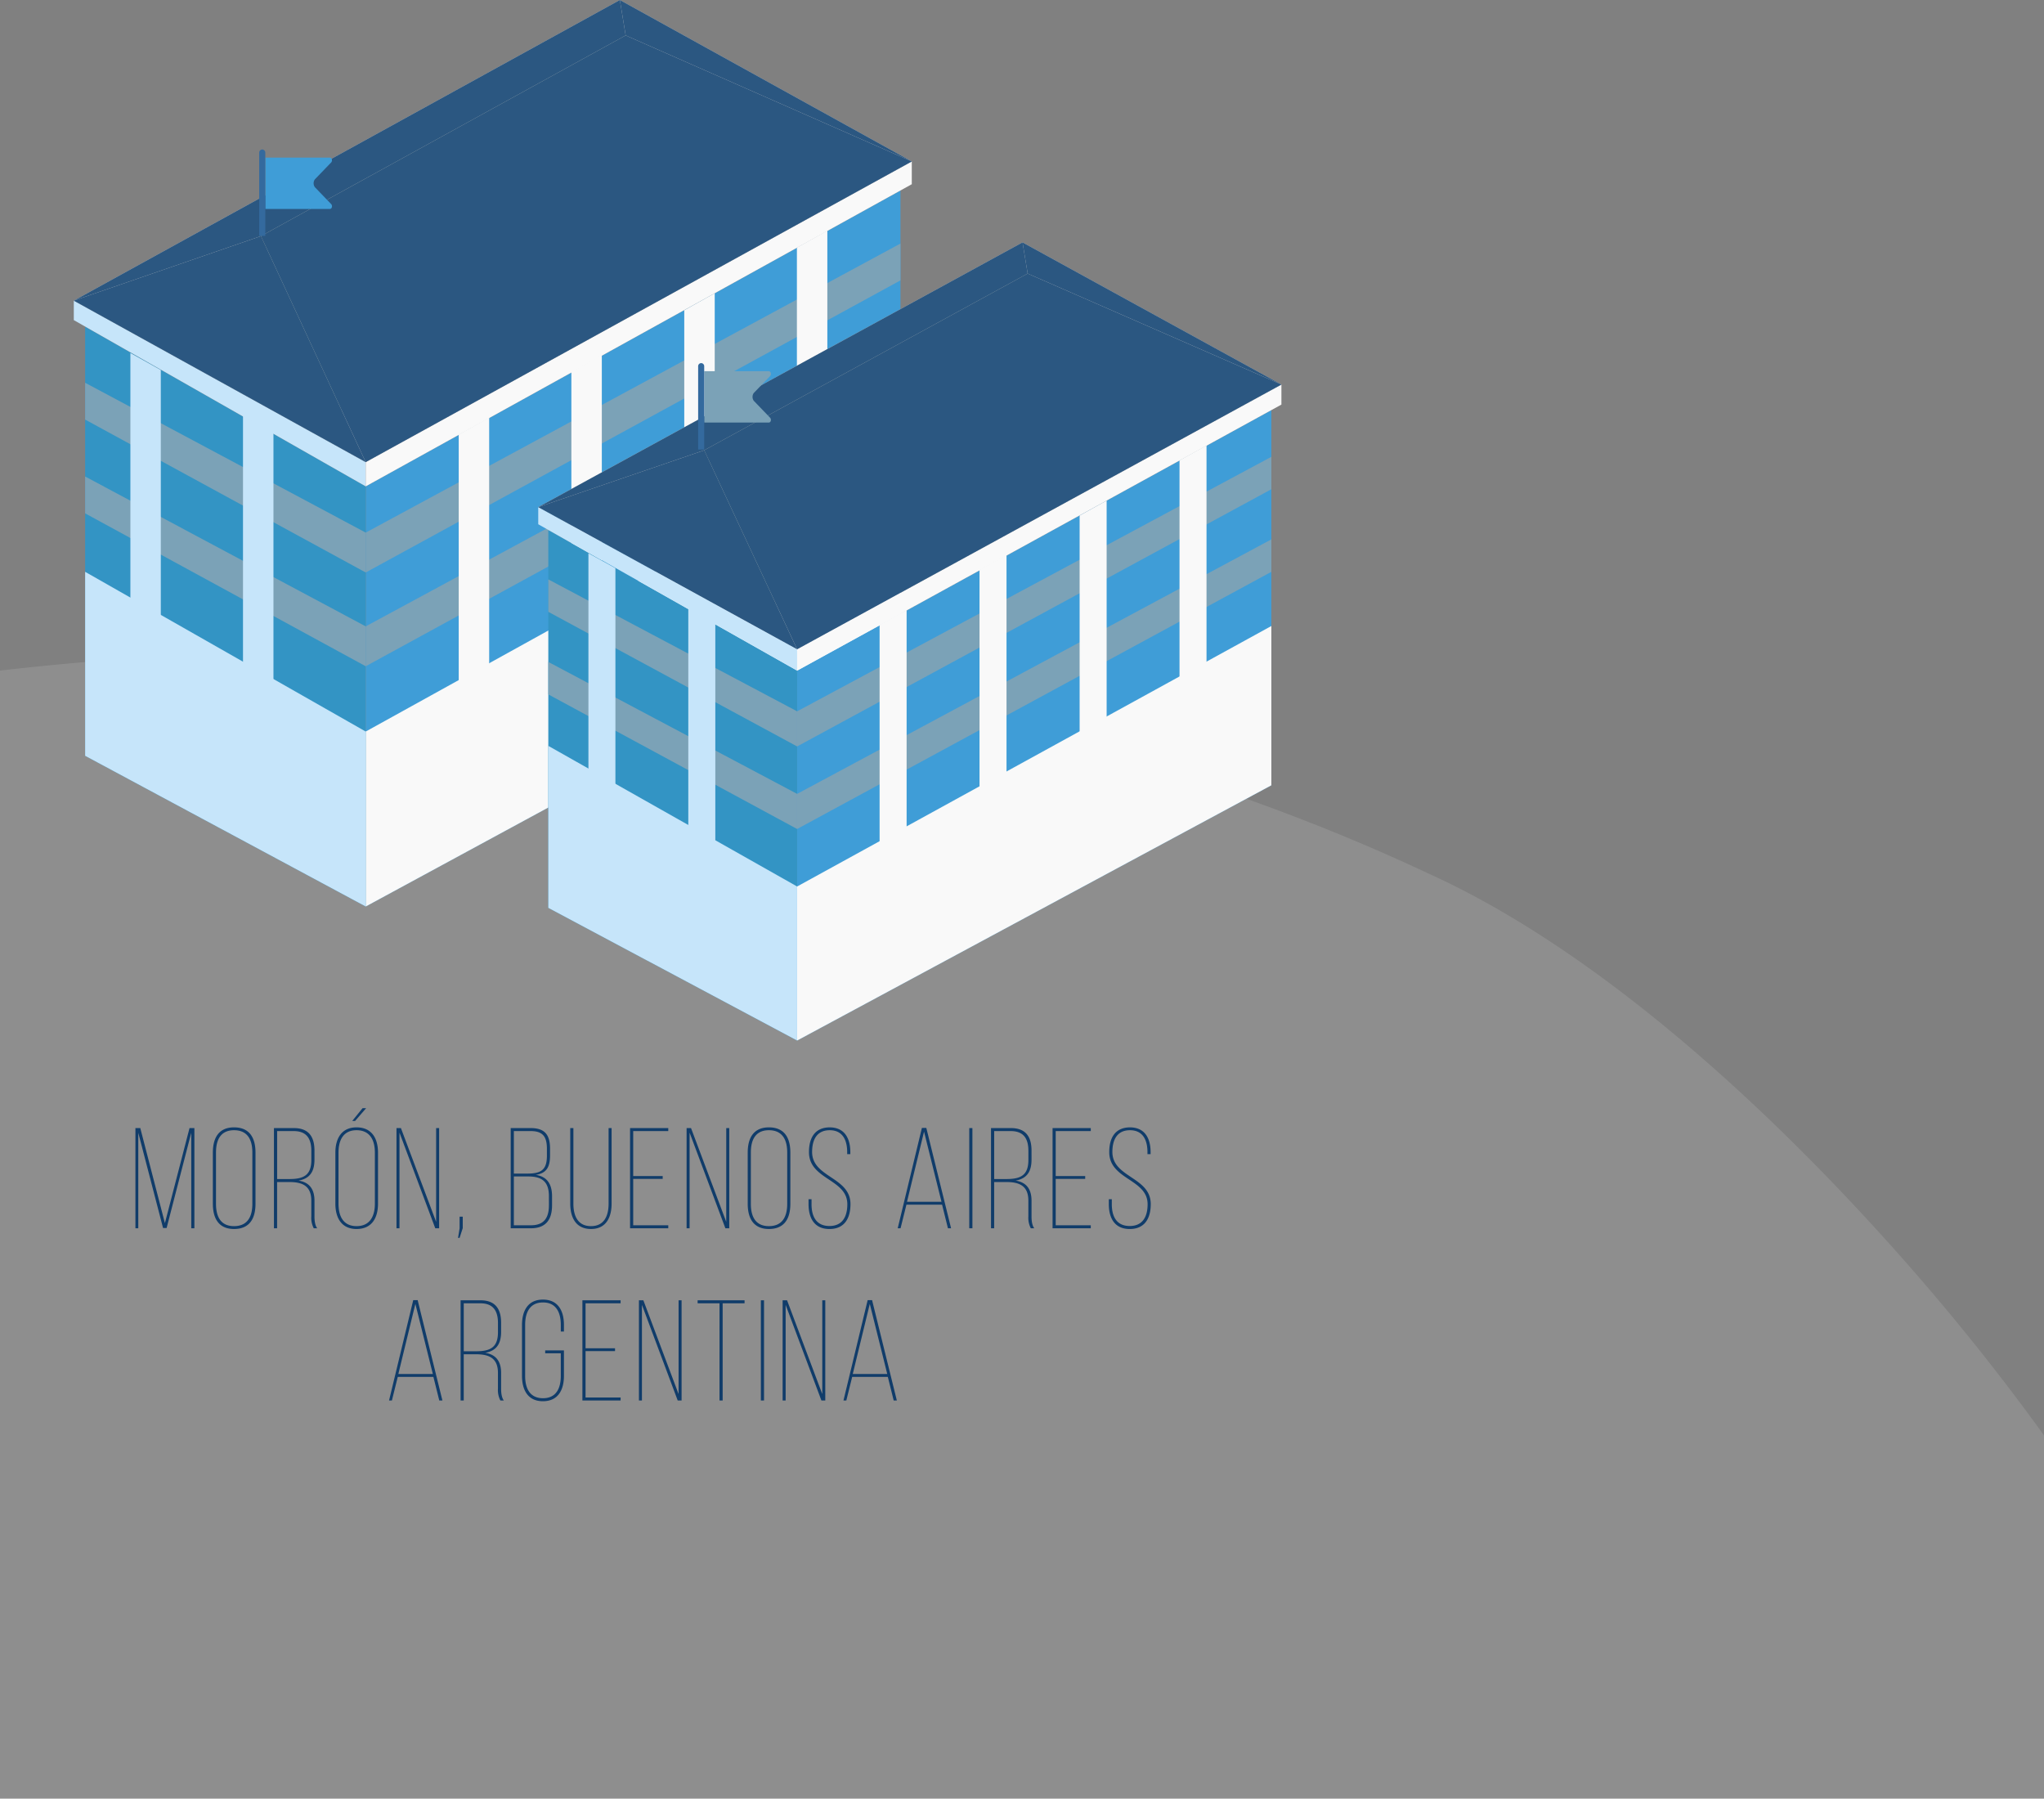 <svg xmlns="http://www.w3.org/2000/svg" width="914.001" height="804.156" viewBox="0 0 914.001 804.156">
  <rect x="0" y="0" width="914.001" height="804.156" fill="#808080" stroke="none"/>
  <g id="img-escuela" transform="translate(-5 -1198.844)">
    <path id="Path_8136" data-name="Path 8136" d="M14505,2500h-914V1995.66c22.714-2.615,45.908-4.663,68.939-6.089,27.567-1.705,55.681-2.57,83.559-2.57,26.045,0,52.311.753,78.066,2.239,25.427,1.471,50.932,3.684,75.8,6.578,24.594,2.862,49.211,6.46,73.17,10.7,23.718,4.193,47.318,9.1,70.147,14.6,22.572,5.421,45.028,11.569,66.745,18.274,21.49,6.636,42.669,13.949,62.947,21.736,20.234,7.769,40.008,16.175,58.772,24.983,34.5,15.563,71.46,39.652,109.859,71.6,16.548,13.761,33.489,29.105,50.353,45.605,15.109,14.79,30.257,30.6,45.02,46.981a1025.826,1025.826,0,0,1,67.225,82.594c1.03,1.425,2.14,2.976,3.394,4.74Z" transform="translate(-13586 -497)" fill="#fff" opacity="0.117"/>
    <path id="Path_8151" data-name="Path 8151" d="M74.508,47.872,85.516,5.312V48h1.408V3.2H84.748L73.74,45.7,62.732,3.2H60.556V48h1.28V5.312l11.072,42.56ZM95.18,14.208V36.992c0,7.424,3.264,11.328,9.472,11.328,6.336,0,9.6-3.9,9.6-11.328V14.208c0-7.424-3.264-11.328-9.6-11.328C98.444,2.88,95.18,6.784,95.18,14.208Zm1.408,22.848V14.144c0-6.592,2.752-9.984,8.064-9.984,5.376,0,8.192,3.392,8.192,9.984V37.056c0,6.592-2.816,9.984-8.192,9.984C99.34,47.04,96.588,43.648,96.588,37.056ZM131.4,3.2h-8.9V48h1.408V27.328h5.5c5.824,0,9.792,1.728,9.792,8.32v7.04A10.16,10.16,0,0,0,140.3,48h1.536c-1.024-1.408-1.216-3.584-1.216-5.312v-7.04c0-4.928-2.112-8.192-7.1-8.96,4.928-.9,7.1-3.9,7.1-9.408V13.248C140.62,7.1,138.06,3.2,131.4,3.2ZM129.42,25.984h-5.5V4.544h7.424c5.76,0,7.872,3.392,7.872,8.832v4.1C139.212,24.384,135.628,25.984,129.42,25.984Zm34.3-31.68h-1.6L157.516,0h1.28ZM159.436,2.88c-6.784,0-9.472,5.056-9.472,11.328V36.992c0,6.272,2.688,11.328,9.472,11.328,6.912,0,9.6-5.056,9.6-11.328V14.208C169.036,7.936,166.348,2.88,159.436,2.88Zm0,1.28c6.016,0,8.192,4.48,8.192,9.984V37.056c0,5.5-2.176,9.984-8.192,9.984-5.952,0-8.064-4.48-8.064-9.984V14.144C151.372,8.64,153.484,4.16,159.436,4.16ZM178.636,48V5.248l16,42.752h1.728V3.2H195.02V45.12L179.276,3.2h-1.984V48Zm26.88,0-.7,4.288h.7l1.408-4.352v-5.12h-1.408ZM237.324,3.2h-8.96V48h9.024c6.784,0,9.472-3.968,9.472-10.3V33.728c0-5.184-1.984-8.832-7.3-9.6,5.056-.768,6.4-3.776,6.4-8.768V12.48C245.964,6.464,243.852,3.2,237.324,3.2ZM235.6,23.552h-5.824V4.544h7.552c5.632,0,7.232,2.752,7.232,8v3.008C244.556,22.08,241.8,23.552,235.6,23.552Zm1.792,23.1h-7.616V24.832h6.464c6.144,0,9.216,2.368,9.216,8.832V37.7C245.452,43.328,243.276,46.656,237.388,46.656ZM256.4,36.992V3.2h-1.408V36.928c0,6.144,2.432,11.392,9.28,11.392,6.784,0,9.216-5.248,9.216-11.392V3.2H272.14V36.992c0,5.376-1.92,10.048-7.872,10.048S256.4,42.368,256.4,36.992ZM296.332,24.64H283.148V4.544h15.68V3.2H281.74V48h17.088V46.656h-15.68V25.92h13.184ZM308.364,48V5.248l16,42.752h1.728V3.2h-1.344V45.12L309,3.2H307.02V48Zm25.984-33.792V36.992c0,7.424,3.264,11.328,9.472,11.328,6.336,0,9.6-3.9,9.6-11.328V14.208c0-7.424-3.264-11.328-9.6-11.328C337.612,2.88,334.348,6.784,334.348,14.208Zm1.408,22.848V14.144c0-6.592,2.752-9.984,8.064-9.984,5.376,0,8.192,3.392,8.192,9.984V37.056c0,6.592-2.816,9.984-8.192,9.984C338.508,47.04,335.756,43.648,335.756,37.056Zm35.2-34.176c-6.464.064-9.216,4.544-9.216,11.072,0,12.352,17.152,11.968,17.152,23.3,0,5.44-2.112,9.728-8,9.728s-8-4.288-8-9.728v-2.24h-1.344v2.176c0,6.208,2.56,11.136,9.344,11.136,6.848,0,9.408-4.928,9.408-11.136,0-12.16-17.152-11.84-17.152-23.3,0-5.312,1.984-9.728,7.872-9.728,5.824,0,7.808,4.48,7.808,9.792v.9h1.408v-.832C380.236,7.872,377.74,2.88,370.956,2.88Zm34.368,34.56H421.26L423.884,48h1.408L414.22,3.136h-1.984L401.42,48h1.28Zm.256-1.28L413.2,4.8,421,36.16ZM434.828,3.2H433.42V48h1.408Zm17.216,0h-8.9V48h1.408V27.328h5.5c5.824,0,9.792,1.728,9.792,8.32v7.04A10.16,10.16,0,0,0,460.94,48h1.536c-1.024-1.408-1.216-3.584-1.216-5.312v-7.04c0-4.928-2.112-8.192-7.1-8.96,4.928-.9,7.1-3.9,7.1-9.408V13.248C461.26,7.1,458.7,3.2,452.044,3.2ZM450.06,25.984h-5.5V4.544h7.424c5.76,0,7.872,3.392,7.872,8.832v4.1C459.852,24.384,456.268,25.984,450.06,25.984Zm35.2-1.344H472.076V4.544h15.68V3.2H470.668V48h17.088V46.656h-15.68V25.92H485.26ZM505.228,2.88c-6.464.064-9.216,4.544-9.216,11.072,0,12.352,17.152,11.968,17.152,23.3,0,5.44-2.112,9.728-8,9.728s-8-4.288-8-9.728v-2.24H495.82v2.176c0,6.208,2.56,11.136,9.344,11.136,6.848,0,9.408-4.928,9.408-11.136,0-12.16-17.152-11.84-17.152-23.3,0-5.312,1.984-9.728,7.872-9.728,5.824,0,7.808,4.48,7.808,9.792v.9h1.408v-.832C514.508,7.872,512.012,2.88,505.228,2.88Z" transform="translate(5 1700)" fill="#103c6a"/>
    <path id="Path_8152" data-name="Path 8152" d="M177.868,37.44H193.8L196.428,48h1.408L186.764,3.136H184.78L173.964,48h1.28Zm.256-1.28L185.74,4.8l7.808,31.36ZM214.86,3.2h-8.9V48h1.408V27.328h5.5c5.824,0,9.792,1.728,9.792,8.32v7.04A10.16,10.16,0,0,0,223.756,48h1.536c-1.024-1.408-1.216-3.584-1.216-5.312v-7.04c0-4.928-2.112-8.192-7.1-8.96,4.928-.9,7.1-3.9,7.1-9.408V13.248C224.076,7.1,221.516,3.2,214.86,3.2Zm-1.984,22.784h-5.5V4.544H214.8c5.76,0,7.872,3.392,7.872,8.832v4.1C222.668,24.384,219.084,25.984,212.876,25.984Zm29.888-23.1c-6.784,0-9.344,5.12-9.344,11.328V36.992c0,6.208,2.56,11.328,9.344,11.328,6.848,0,9.408-5.12,9.408-11.328V25.6h-8.384v1.28h6.976V37.056c0,5.44-2.048,9.92-7.936,9.92-5.952,0-8-4.48-8-9.92V14.144c0-5.44,2.048-9.984,8-9.984,5.888,0,7.936,4.544,7.936,9.984v3.008h1.408V14.208C252.172,8,249.612,2.88,242.764,2.88ZM275.02,24.64H261.836V4.544h15.68V3.2H260.428V48h17.088V46.656h-15.68V25.92H275.02ZM287.052,48V5.248l16,42.752h1.728V3.2h-1.344V45.12L287.692,3.2h-1.984V48Zm34.688,0h1.408V4.544h9.792V3.2H311.948V4.544h9.792Zm19.9-44.8h-1.408V48h1.408ZM351.308,48V5.248l16,42.752h1.728V3.2h-1.344V45.12L351.948,3.2h-1.984V48Zm29.76-10.56H397L399.628,48h1.408L389.964,3.136H387.98L377.164,48h1.28Zm.256-1.28L388.94,4.8l7.808,31.36Z" transform="translate(5 1777)" fill="#103c6a"/>
    <g id="Group_4117" data-name="Group 4117" transform="translate(38 1198.844)">
      <g id="Group_3247" data-name="Group 3247" transform="translate(0)">
        <g id="Group_3195" data-name="Group 3195">
          <g id="Group_3190" data-name="Group 3190" transform="translate(5.071 85.189)">
            <g id="Group_3183" data-name="Group 3183" transform="translate(0)">
              <path id="Path_7403" data-name="Path 7403" d="M698.1,190.477,458.982,322.738V510.581L698.1,380.977Z" transform="translate(-333.517 -190.477)" fill="#3f9dd7"/>
              <path id="Path_7404" data-name="Path 7404" d="M564.525,218.918l125.465,71.4V478.166L564.525,410.791Z" transform="translate(-564.525 -158.061)" fill="#3394c4"/>
            </g>
            <g id="Group_3186" data-name="Group 3186" transform="translate(0 23.694)">
              <g id="Group_3184" data-name="Group 3184" transform="translate(125.465)">
                <path id="Path_7405" data-name="Path 7405" d="M698.1,221.145,458.982,350.379v17.833L698.1,237.619Z" transform="translate(-458.982 -179.217)" fill="#7ba2b7"/>
                <path id="Path_7406" data-name="Path 7406" d="M698.1,201.55,458.982,330.79v17.833L698.1,218.022Z" transform="translate(-458.982 -201.55)" fill="#7ba2b7"/>
              </g>
              <g id="Group_3185" data-name="Group 3185" transform="translate(0 62.247)">
                <path id="Path_7407" data-name="Path 7407" d="M564.525,250.229l125.465,67v17.833L564.525,266.706Z" transform="translate(-564.525 -208.315)" fill="#7ba2b7"/>
                <path id="Path_7408" data-name="Path 7408" d="M564.525,230.641l125.465,66.993v17.833L564.525,247.1Z" transform="translate(-564.525 -230.641)" fill="#7ba2b7"/>
              </g>
            </g>
            <g id="Group_3187" data-name="Group 3187" transform="translate(167.049 17.915)">
              <path id="Path_7409" data-name="Path 7409" d="M553.778,237.907l-13.62,7.606V359.659l13.62-7.094Z" transform="translate(-540.158 -154.334)" fill="#f9f9f9"/>
              <path id="Path_7410" data-name="Path 7410" d="M531.539,224.814l-13.614,7.6V347.529l13.614-7.312Z" transform="translate(-467.549 -169.256)" fill="#f9f9f9"/>
              <path id="Path_7411" data-name="Path 7411" d="M509.262,211.941l-13.62,7.6V333.7l13.62-7.094Z" transform="translate(-394.784 -183.929)" fill="#f9f9f9"/>
              <path id="Path_7412" data-name="Path 7412" d="M487.026,198.85l-13.613,7.6V321.565l13.613-7.307Z" transform="translate(-322.188 -198.85)" fill="#f9f9f9"/>
            </g>
            <g id="Group_3188" data-name="Group 3188" transform="translate(20.231 72.653)">
              <path id="Path_7413" data-name="Path 7413" d="M582.734,237.521l13.62,7.6V359.274l-13.62-7.092Z" transform="translate(-532.378 -209.512)" fill="#c6e5fa"/>
              <path id="Path_7414" data-name="Path 7414" d="M604.967,224.431l13.607,7.6V347.145l-13.607-7.314Z" transform="translate(-604.967 -224.431)" fill="#c6e5fa"/>
            </g>
            <g id="Group_3189" data-name="Group 3189" transform="translate(0 109.608)">
              <path id="Path_7415" data-name="Path 7415" d="M698.1,241.7,458.982,373.973V452.2L698.1,322.594Z" transform="translate(-333.517 -241.702)" fill="#f9f9f9"/>
              <path id="Path_7416" data-name="Path 7416" d="M564.525,270.144l125.465,71.412v78.225L564.525,352.407Z" transform="translate(-564.525 -209.285)" fill="#c6e5fa"/>
            </g>
          </g>
          <g id="Group_3193" data-name="Group 3193" transform="translate(0)">
            <g id="Group_3191" data-name="Group 3191">
              <path id="Path_7417" data-name="Path 7417" d="M456.746,285.083l130.536,72.191L831.466,222.845,700.932,150.664Z" transform="translate(-456.746 -150.664)" fill="#ccc"/>
              <path id="Path_7418" data-name="Path 7418" d="M564.524,213.484v8.7L695.06,296.516V285.675Z" transform="translate(-564.524 -79.066)" fill="#c6e5fa"/>
              <path id="Path_7419" data-name="Path 7419" d="M456.746,318.826,700.93,184.4v10.177L456.746,329.667Z" transform="translate(-326.21 -112.216)" fill="#f9f9f9"/>
            </g>
            <g id="Group_3192" data-name="Group 3192" transform="translate(31.214 15.828)">
              <path id="Path_7420" data-name="Path 7420" d="M468.235,276.657l101.909,56.355,215.567-118.6L683.8,158.061Z" transform="translate(-468.235 -158.061)" fill="#b9c1b9"/>
              <path id="Path_7421" data-name="Path 7421" d="M683.8,158.061l-215.563,118.6,6.186,3.416h0L683.8,163.979l95.724,53.862,6.188-3.427Z" transform="translate(-468.235 -158.061)" fill="#aab2aa"/>
            </g>
          </g>
          <g id="Group_3194" data-name="Group 3194">
            <path id="Path_7422" data-name="Path 7422" d="M456.746,247.788l163.093-89.727,127.943,56.353L503.6,348.843Z" transform="translate(-373.062 -142.233)" fill="#2b5781"/>
            <path id="Path_7423" data-name="Path 7423" d="M564.524,228.859,648.208,200,695.06,301.05Z" transform="translate(-564.524 -94.44)" fill="#2b5781"/>
            <path id="Path_7424" data-name="Path 7424" d="M456.746,150.664l2.591,15.828L587.28,222.845Z" transform="translate(-212.56 -150.664)" fill="#2b5781"/>
            <path id="Path_7425" data-name="Path 7425" d="M513.218,285.083,757.4,150.664l2.591,15.828L596.9,256.219Z" transform="translate(-513.218 -150.664)" fill="#2b5781"/>
          </g>
        </g>
      </g>
      <g id="Group_3558" data-name="Group 3558" transform="translate(207.684 108.372)">
        <g id="Group_3195-2" data-name="Group 3195">
          <g id="Group_3190-2" data-name="Group 3190" transform="translate(4.497 75.006)">
            <g id="Group_3183-2" data-name="Group 3183" transform="translate(0)">
              <path id="Path_7403-2" data-name="Path 7403" d="M671.04,190.477,458.982,306.928V472.317L671.04,358.205Z" transform="translate(-347.715 -190.477)" fill="#3f9dd7"/>
              <path id="Path_7404-2" data-name="Path 7404" d="M564.524,218.918l111.267,62.869V447.176L564.524,387.856Z" transform="translate(-564.524 -165.336)" fill="#3394c4"/>
            </g>
            <g id="Group_3186-2" data-name="Group 3186" transform="translate(0 20.861)">
              <g id="Group_3184-2" data-name="Group 3184" transform="translate(111.267)">
                <path id="Path_7405-2" data-name="Path 7405" d="M671.04,221.145,458.982,334.93v15.7L671.04,235.65Z" transform="translate(-458.982 -184.229)" fill="#7ba2b7"/>
                <path id="Path_7406-2" data-name="Path 7406" d="M671.04,201.55,458.982,315.341v15.7L671.04,216.053Z" transform="translate(-458.982 -201.55)" fill="#7ba2b7"/>
              </g>
              <g id="Group_3185-2" data-name="Group 3185" transform="translate(0 54.806)">
                <path id="Path_7407-2" data-name="Path 7407" d="M564.524,250.229l111.267,58.991v15.7L564.524,264.736Z" transform="translate(-564.524 -213.326)" fill="#7ba2b7"/>
                <path id="Path_7408-2" data-name="Path 7408" d="M564.524,230.641l111.267,58.985v15.7l-111.267-60.19Z" transform="translate(-564.524 -230.641)" fill="#7ba2b7"/>
              </g>
            </g>
            <g id="Group_3187-2" data-name="Group 3187" transform="translate(148.145 15.773)">
              <path id="Path_7409-2" data-name="Path 7409" d="M552.237,237.907l-12.079,6.7v100.5l12.079-6.246Z" transform="translate(-540.158 -164.324)" fill="#f9f9f9"/>
              <path id="Path_7410-2" data-name="Path 7410" d="M530,224.814l-12.073,6.693V332.86L530,326.423Z" transform="translate(-473.25 -175.898)" fill="#f9f9f9"/>
              <path id="Path_7411-2" data-name="Path 7411" d="M507.72,211.941l-12.079,6.694V319.142L507.72,312.9Z" transform="translate(-406.197 -187.277)" fill="#f9f9f9"/>
              <path id="Path_7412-2" data-name="Path 7412" d="M485.486,198.85l-12.073,6.689V306.9l12.073-6.434Z" transform="translate(-339.301 -198.85)" fill="#f9f9f9"/>
            </g>
            <g id="Group_3188-2" data-name="Group 3188" transform="translate(17.942 63.968)">
              <path id="Path_7413-2" data-name="Path 7413" d="M582.734,237.521l12.079,6.69V344.72l-12.079-6.244Z" transform="translate(-538.076 -212.86)" fill="#c6e5fa"/>
              <path id="Path_7414-2" data-name="Path 7414" d="M604.967,224.431l12.067,6.688V332.477l-12.067-6.439Z" transform="translate(-604.967 -224.431)" fill="#c6e5fa"/>
            </g>
            <g id="Group_3189-2" data-name="Group 3189" transform="translate(0 96.506)">
              <path id="Path_7415-2" data-name="Path 7415" d="M671.04,241.7,458.982,358.162v68.875L671.04,312.924Z" transform="translate(-347.715 -241.702)" fill="#f9f9f9"/>
              <path id="Path_7416-2" data-name="Path 7416" d="M564.524,270.144,675.791,333.02v68.875L564.524,342.574Z" transform="translate(-564.524 -216.56)" fill="#c6e5fa"/>
            </g>
          </g>
          <g id="Group_3193-2" data-name="Group 3193" transform="translate(0)">
            <g id="Group_3191-2" data-name="Group 3191">
              <path id="Path_7417-2" data-name="Path 7417" d="M456.746,269.015,572.51,332.577,789.061,214.217,673.3,150.664Z" transform="translate(-456.746 -150.664)" fill="#ccc"/>
              <path id="Path_7418-2" data-name="Path 7418" d="M564.524,213.484v7.663l115.764,65.444v-9.545Z" transform="translate(-564.524 -95.133)" fill="#c6e5fa"/>
              <path id="Path_7419-2" data-name="Path 7419" d="M456.746,302.757,673.3,184.4v8.961L456.746,312.3Z" transform="translate(-340.982 -120.845)" fill="#f9f9f9"/>
            </g>
            <g id="Group_3192-2" data-name="Group 3192" transform="translate(27.682 13.936)">
              <path id="Path_7420-2" data-name="Path 7420" d="M468.235,262.48,558.612,312.1,749.784,207.678,659.4,158.061Z" transform="translate(-468.235 -158.061)" fill="#b9c1b9"/>
              <path id="Path_7421-2" data-name="Path 7421" d="M659.4,158.061,468.235,262.48l5.486,3.008h0L659.4,163.272,744.3,210.7l5.488-3.017Z" transform="translate(-468.235 -158.061)" fill="#aab2aa"/>
            </g>
          </g>
          <g id="Group_3194-2" data-name="Group 3194">
            <path id="Path_7422-2" data-name="Path 7422" d="M456.746,237.063l144.637-79,113.465,49.617L498.3,326.038Z" transform="translate(-382.532 -144.125)" fill="#2b5781"/>
            <path id="Path_7423-2" data-name="Path 7423" d="M564.524,225.408,638.738,200l41.55,88.975Z" transform="translate(-564.524 -107.057)" fill="#2b5781"/>
            <path id="Path_7424-2" data-name="Path 7424" d="M456.746,150.664l2.3,13.936,113.465,49.617Z" transform="translate(-240.192 -150.664)" fill="#2b5781"/>
            <path id="Path_7425-2" data-name="Path 7425" d="M513.218,269.015,729.771,150.664l2.3,13.936-144.637,79Z" transform="translate(-513.218 -150.664)" fill="#2b5781"/>
          </g>
        </g>
      </g>
      <g id="flag" transform="translate(40.933 15.481)">
        <g id="Group_3250" data-name="Group 3250" transform="translate(41.982 51.354)">
          <path id="Path_7499" data-name="Path 7499" d="M207.755,54.01a1.509,1.509,0,0,1,.213,1.321.947.947,0,0,1-.837.757H178.209V33.133h28.923a.947.947,0,0,1,.837.757,1.509,1.509,0,0,1-.213,1.321l-7.375,7.648a3.008,3.008,0,0,0,0,3.5Z" transform="translate(-175.497 -29.508)" fill="#3f9dd7"/>
          <path id="Path_7501" data-name="Path 7501" d="M153.965,7.533h0a1.381,1.381,0,0,1,1.356,1.4V46.161h-2.711V8.938A1.381,1.381,0,0,1,153.965,7.533Z" transform="translate(-152.609 -7.533)" fill="#346a9e"/>
        </g>
        <g id="Group_3251" data-name="Group 3251">
          <path id="Path_7506" data-name="Path 7506" d="M163.408,15.957c.065-.05.126-.1.185-.16a4.9,4.9,0,0,0-3.372-8.45H86.757a7.347,7.347,0,1,0-14.694,0v115.1h-9.8A7.355,7.355,0,0,0,54.92,129.8v2.449h-4.9a7.355,7.355,0,0,0-7.347,7.347v4.9a2.449,2.449,0,0,0,2.449,2.449H113.7a2.449,2.449,0,0,0,2.449-2.449v-4.9a7.355,7.355,0,0,0-7.347-7.347h-4.9V129.8a7.355,7.355,0,0,0-7.347-7.347h-9.8V58.775h73.465a4.9,4.9,0,0,0,3.372-8.45c-.06-.056-.121-.11-.185-.16l-19.871-15.4a2.449,2.449,0,0,1,0-3.408ZM111.247,139.592v2.449H47.573v-2.449a2.452,2.452,0,0,1,2.449-2.449H108.8A2.452,2.452,0,0,1,111.247,139.592ZM99,129.8v2.449H59.818V129.8a2.452,2.452,0,0,1,2.449-2.449H96.553A2.452,2.452,0,0,1,99,129.8Zm-22.041-7.347V7.347a2.449,2.449,0,0,1,4.9,0v115.1Zm63.275-84.061c.06.056.122.11.187.16l19.823,15.328H86.757V12.245H160.2L140.423,27.574c-.065.05-.127.1-.187.16a7.349,7.349,0,0,0,0,10.654Z" transform="translate(-42.675)" fill="none"/>
        </g>
        <g id="Group_3252" data-name="Group 3252" transform="translate(238.25 146.864)">
          <path id="Path_7499-2" data-name="Path 7499" d="M207.755,54.01a1.509,1.509,0,0,1,.213,1.321.947.947,0,0,1-.837.757H178.209V33.133h28.923a.947.947,0,0,1,.837.757,1.509,1.509,0,0,1-.213,1.321l-7.375,7.648a3.008,3.008,0,0,0,0,3.5Z" transform="translate(-175.497 -29.508)" fill="#7ba2b7"/>
          <path id="Path_7501-2" data-name="Path 7501" d="M153.965,7.533h0a1.381,1.381,0,0,1,1.356,1.4V46.161h-2.711V8.938A1.381,1.381,0,0,1,153.965,7.533Z" transform="translate(-152.609 -7.533)" fill="#346a9e"/>
        </g>
      </g>
    </g>
  </g>
</svg>
